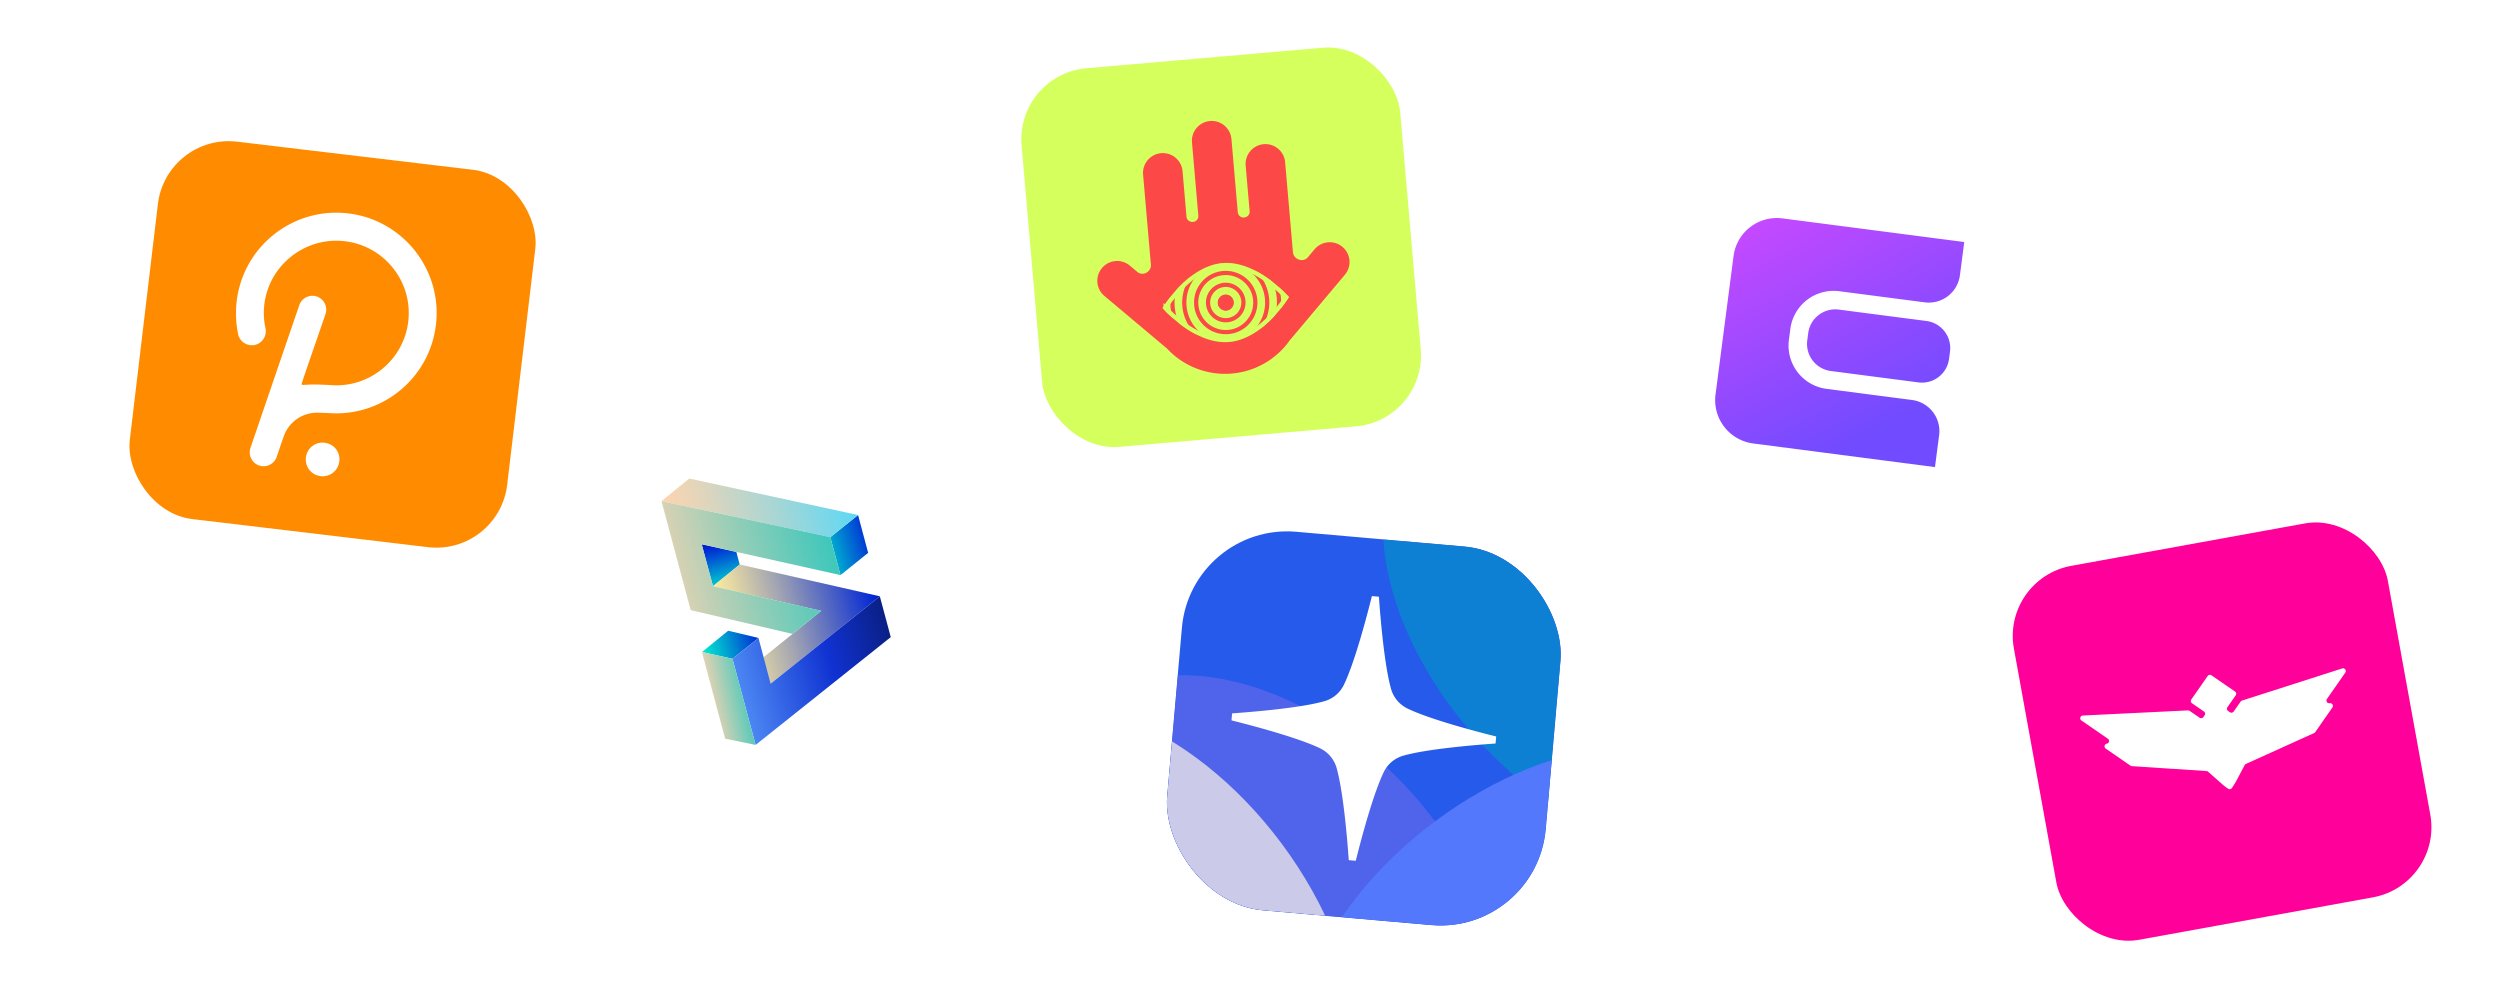 <svg viewBox="0 0 421 166" fill="none" xmlns="http://www.w3.org/2000/svg">
    <g filter="url(#filter0_d_1541_8393)">
        <g clip-path="url(#clip0_1541_8393)">
            <g clip-path="url(#clip1_1541_8393)">
                <path d="M246.825 90.05l-28.532-2.5c-9.781-.856-18.405 6.379-19.261 16.16l-2.499 28.533c-.856 9.781 6.379 18.404 16.16 19.261l28.532 2.498c9.781.856 18.405-6.378 19.261-16.159l2.499-28.533c.856-9.781-6.379-18.404-16.16-19.26z" fill="#265AEA"/>
                <g filter="url(#filter1_f_1541_8393)">
                    <ellipse cx="213.443" cy="152.019" rx="46.589" ry="31.76" transform="rotate(46.77 213.443 152.019)" fill="#5063EB"/>
                </g>
                <g filter="url(#filter2_f_1541_8393)">
                    <ellipse cx="266.419" cy="79.847" rx="46.589" ry="29.475" transform="rotate(46.77 266.419 79.847)" fill="#696FEB"/>
                </g>
                <g filter="url(#filter3_f_1541_8393)">
                    <ellipse cx="271.334" cy="103.477" rx="46.589" ry="29.475" transform="rotate(46.77 271.334 103.477)" fill="#0D80D3"/>
                </g>
                <g filter="url(#filter4_f_1541_8393)">
                    <ellipse rx="46.589" ry="29.475" transform="scale(-1 1) rotate(36.761 -370.343 -310.1)" fill="#5378FB"/>
                </g>
                <g filter="url(#filter5_f_1541_8393)">
                    <ellipse cx="192.196" cy="157.675" rx="46.589" ry="29.475" transform="rotate(53.338 192.196 157.675)" fill="#CCCAE9"/>
                </g>
                <path d="M251.905 122.616l-.052.591c-3.679.26-11.581.923-15.55 2.052a5.249 5.249 0 00-3.249 2.702c-1.8 3.683-3.848 11.4-4.741 14.996l-1.181-.104c-.259-3.696-.935-11.651-2.067-15.595a5.233 5.233 0 00-2.729-3.225c-3.709-1.802-11.376-3.828-14.954-4.72l.103-1.181c3.679-.261 11.581-.923 15.551-2.053a5.238 5.238 0 003.248-2.702c1.8-3.683 3.848-11.399 4.742-14.995l1.181.103c.259 3.697.934 11.652 2.066 15.596a5.252 5.252 0 002.73 3.225c3.709 1.802 11.376 3.828 14.954 4.72l-.052.59z" fill="#fff"/>
            </g>
        </g>
    </g>
    <g filter="url(#filter6_d_1541_8393)">
        <rect x="93" y="75.564" width="64" height="64" rx="12" transform="rotate(-15 93 75.564)" fill="#fff"/>
        <path d="M122.626 104.215l5.103 1.214-4.379 3.513-5.148-1.14 4.424-3.587z" fill="url(#paint0_linear_1541_8393)"/>
        <path d="M124.002 90.947l.562 2.114-4.499 3.654-1.898-7.06 5.835 1.292z" fill="url(#paint1_linear_1541_8393)"/>
        <path d="M128.267 108.928l10.023-8.055-18.225-4.157 4.499-3.654 23.598 5.352-18.661 14.936-1.234-4.422z" fill="url(#paint2_linear_1541_8393)"/>
        <path d="M148.162 98.413l1.843 6.879-22.759 18.151-3.896-14.501 4.378-3.513.859 3.243 1.183 4.465 18.392-14.724z" fill="url(#paint3_linear_1541_8393)"/>
        <path d="M118.203 107.803l5.147 1.14 3.894 14.501-5.131-1.046-3.91-14.595z" fill="url(#paint4_linear_1541_8393)"/>
        <path d="M146.195 91.097l-1.696-6.364-4.672 3.726 1.711 6.392 4.657-3.754z" fill="url(#paint5_linear_1541_8393)"/>
        <path d="M111.393 82.39l4.671-3.803 28.435 6.145-4.678 3.728-28.428-6.07z" fill="url(#paint6_linear_1541_8393)"/>
        <path d="M141.539 94.85l-1.712-6.392-28.434-6.068 4.919 18.359 17.161 4.002 4.835-3.889-18.236-4.147-1.91-7.078 23.377 5.212z" fill="url(#paint7_linear_1541_8393)"/>
    </g>
    <g filter="url(#filter7_d_1541_8393)">
        <rect x="28.01" y="20.439" width="64" height="64" rx="12" transform="rotate(6.794 28.01 20.44)" fill="#FF8C00"/>
        <path d="M58.633 33.935c-9.23-1.1-17.668 5.501-18.773 14.776a17.702 17.702 0 00.237 5.565c.257 1.245 1.509 2.07 2.8 1.818 1.245-.256 2.07-1.508 1.818-2.799a11.9 11.9 0 01-.153-4.384c.923-6.236 6.595-10.78 12.89-10.346 7.01.475 12.118 6.71 11.298 13.588-.767 6.435-6.455 11.113-12.843 10.712 0 0-2.368-.147-3.543-.107-.587.02-1.042.056-1.358.064-.138.028-.255-.12-.195-.249l.632-1.905 3.37-9.77a2.342 2.342 0 00-1.448-2.963 2.342 2.342 0 00-2.963 1.447s-8.145 23.784-8.22 24.045a2.342 2.342 0 001.447 2.963 2.342 2.342 0 002.963-1.447c.076-.261 1.172-3.416 1.172-3.416.828-2.422 3.086-3.998 5.52-4.023.543-.026 2.645.09 2.645.09 8.733.365 16.429-6.054 17.48-14.886 1.106-9.275-5.545-17.673-14.776-18.773zm-3.401 38.752c-1.472-.49-3.092.261-3.587 1.778-.49 1.471.261 3.091 1.777 3.587 1.472.49 3.092-.262 3.588-1.778s-.262-3.092-1.778-3.587z" fill="#fff"/>
    </g>
    <g filter="url(#filter8_d_1541_8393)">
        <rect x="171" y="10.529" width="64" height="64" rx="12" transform="rotate(-4.956 171 10.53)" fill="#D5FF5C"/>
        <path fill-rule="evenodd" clip-rule="evenodd" d="M217.904 41.035c.48.845 1.698 1.053 2.323.308l1.146-1.362a3.337 3.337 0 014.699-.408 3.332 3.332 0 01.407 4.697L217.2 55.305a13.311 13.311 0 01-9.748 5.598 13.319 13.319 0 01-10.917-4.199l-10.617-8.918a3.335 3.335 0 014.291-5.104l1.344 1.129c.728.611 1.864.21 2.185-.685.064-.177.09-.363.074-.55l-1.315-15.172a3.334 3.334 0 116.644-.576l.666 7.674c.057.66.773 1.05 1.386.797a.971.971 0 00.608-.967l-1.069-12.326a3.335 3.335 0 116.645-.576l1.069 12.326a.968.968 0 00.765.847c.647.145 1.285-.362 1.227-1.023l-.665-7.674a3.335 3.335 0 116.645-.576l1.315 15.164c.016.191.076.374.171.54z" fill="#FD4848"/>
        <path d="M217.047 48.026s-4.184 7.055-10.055 7.564c-5.872.51-11.208-5.72-11.208-5.72s4.184-7.054 10.056-7.563c5.871-.51 11.207 5.72 11.207 5.72z" fill="#D5FF5C"/>
        <path d="M211.378 48.518a4.98 4.98 0 01-4.532 5.39 4.98 4.98 0 01-5.393-4.53 4.98 4.98 0 014.533-5.39 4.98 4.98 0 015.392 4.53z" stroke="#FD4848" stroke-width=".709"/>
        <path d="M209.385 48.69a2.98 2.98 0 11-5.938.513 2.98 2.98 0 015.938-.513z" stroke="#FD4848" stroke-width=".709"/>
        <path d="M213.372 48.343a6.98 6.98 0 01-6.353 7.556 6.98 6.98 0 01-7.559-6.35 6.98 6.98 0 016.353-7.555 6.98 6.98 0 017.559 6.35z" stroke="#FD4848" stroke-width=".709"/>
        <path d="M215.365 48.172c.429 4.94-3.231 9.293-8.174 9.721-4.942.429-9.297-3.229-9.725-8.17-.428-4.94 3.231-9.292 8.174-9.72 4.943-.43 9.297 3.228 9.725 8.169z" stroke="#FD4848" stroke-width=".709"/>
        <path d="M207.39 48.862a.979.979 0 11-1.95.17.979.979 0 011.95-.17z" fill="#162BEB" stroke="#FD4848" stroke-width=".709"/>
        <circle cx="206.415" cy="48.947" transform="rotate(-4.956 206.415 48.947)" fill="#FD4848" r="1.333"/>
        <path d="M196.284 49.896l-.058-.064.046-.073a22.033 22.033 0 012.592-3.232c1.76-1.807 4.198-3.624 7.006-3.867 2.808-.244 5.523 1.126 7.568 2.603A22.161 22.161 0 01216.547 48l.059.064-.047.073a22.17 22.17 0 01-2.592 3.232c-1.76 1.807-4.198 3.623-7.006 3.867-2.808.243-5.523-1.126-7.568-2.603a22.148 22.148 0 01-3.109-2.738z" stroke="#D5FF5C" stroke-width=".709"/>
    </g>
    <g filter="url(#filter9_d_1541_8393)">
        <rect x="282.256" y="19" width="64" height="64" rx="12" transform="rotate(7.412 282.256 19)" fill="#fff"/>
        <path fill-rule="evenodd" clip-rule="evenodd" d="M291.928 41.12a7.354 7.354 0 018.242-6.344l30.61 3.982-.729 5.596a5.285 5.285 0 01-5.924 4.56l-14.391-1.872a7.355 7.355 0 00-8.242 6.346l-.242 1.855a7.354 7.354 0 006.345 8.243l14.391 1.872a5.286 5.286 0 014.56 5.924l-.699 5.379-30.609-3.982a7.355 7.355 0 01-6.345-8.243l3.033-23.315zm17.726 9.014l14.76 1.92a4.597 4.597 0 013.966 5.151l-.16 1.226a4.597 4.597 0 01-5.152 3.966l-14.759-1.92a4.597 4.597 0 01-3.966-5.152l.159-1.226a4.598 4.598 0 015.152-3.965z" fill="url(#paint8_radial_1541_8393)"/>
    </g>
    <g filter="url(#filter10_d_1541_8393)">
        <rect x="337" y="95.43" width="64" height="64" rx="12" transform="rotate(-10.289 337 95.43)" fill="#FF009A"/>
        <path d="M377.555 115.975l16.871-5.408c.42-.133.773.342.523.702l-3.09 4.432a.462.462 0 00.461.719.461.461 0 01.46.718l-2.895 4.153a.465.465 0 01-.189.157l-11.478 5.197a.462.462 0 00-.217.204l-1.432 2.702c-.335.598-.713 1.15-.713 1.15a.461.461 0 01-.64.116s-.656-.428-1.071-.826l-2.291-2.026a.456.456 0 00-.275-.115l-12.571-.831a.48.48 0 01-.232-.081l-4.17-2.871a.461.461 0 01.179-.834.461.461 0 00.178-.834l-4.45-3.064a.461.461 0 01.24-.84l17.695-.865c.1-.005.2.024.284.081l1.68 1.155a.463.463 0 00.64-.116l.205-.294a.46.46 0 00-.117-.643l-2.005-1.381a.46.46 0 01-.116-.643l2.752-3.95a.463.463 0 01.64-.116l3.965 2.73a.462.462 0 01.117.644l-1.394 1.995a.462.462 0 00.117.644l.295.203a.462.462 0 00.64-.117l1.167-1.671a.467.467 0 01.237-.176z" fill="#fff"/>
    </g>
    <defs>
        <filter id="filter0_d_1541_8393" x="191" y="84" width="77.339" height="77.338" filterUnits="userSpaceOnUse" color-interpolation-filters="sRGB">
            <feFlood flood-opacity="0" result="BackgroundImageFix"/>
            <feColorMatrix in="SourceAlpha" values="0 0 0 0 0 0 0 0 0 0 0 0 0 0 0 0 0 0 127 0" result="hardAlpha"/>
            <feOffset dy="2"/>
            <feGaussianBlur stdDeviation="2"/>
            <feComposite in2="hardAlpha" operator="out"/>
            <feColorMatrix values="0 0 0 0 0 0 0 0 0 0 0 0 0 0 0 0 0 0 0.2 0"/>
            <feBlend in2="BackgroundImageFix" result="effect1_dropShadow_1541_8393"/>
            <feBlend in="SourceGraphic" in2="effect1_dropShadow_1541_8393" result="shape"/>
        </filter>
        <filter id="filter1_f_1541_8393" x="145.579" y="83.253" width="135.729" height="137.533" filterUnits="userSpaceOnUse" color-interpolation-filters="sRGB">
            <feFlood flood-opacity="0" result="BackgroundImageFix"/>
            <feBlend in="SourceGraphic" in2="BackgroundImageFix" result="shape"/>
            <feGaussianBlur stdDeviation="14.222" result="effect1_foregroundBlur_1541_8393"/>
        </filter>
        <filter id="filter2_f_1541_8393" x="185.285" y="-2.32" width="162.269" height="164.334" filterUnits="userSpaceOnUse" color-interpolation-filters="sRGB">
            <feFlood flood-opacity="0" result="BackgroundImageFix"/>
            <feBlend in="SourceGraphic" in2="BackgroundImageFix" result="shape"/>
            <feGaussianBlur stdDeviation="21.333" result="effect1_foregroundBlur_1541_8393"/>
        </filter>
        <filter id="filter3_f_1541_8393" x="211.533" y="42.643" width="119.602" height="121.668" filterUnits="userSpaceOnUse" color-interpolation-filters="sRGB">
            <feFlood flood-opacity="0" result="BackgroundImageFix"/>
            <feBlend in="SourceGraphic" in2="BackgroundImageFix" result="shape"/>
            <feGaussianBlur stdDeviation="10.667" result="effect1_foregroundBlur_1541_8393"/>
        </filter>
        <filter id="filter4_f_1541_8393" x="196.611" y="102.104" width="125.251" height="115.745" filterUnits="userSpaceOnUse" color-interpolation-filters="sRGB">
            <feFlood flood-opacity="0" result="BackgroundImageFix"/>
            <feBlend in="SourceGraphic" in2="BackgroundImageFix" result="shape"/>
            <feGaussianBlur stdDeviation="10.667" result="effect1_foregroundBlur_1541_8393"/>
        </filter>
        <filter id="filter5_f_1541_8393" x="130.798" y="91.468" width="122.796" height="132.414" filterUnits="userSpaceOnUse" color-interpolation-filters="sRGB">
            <feFlood flood-opacity="0" result="BackgroundImageFix"/>
            <feBlend in="SourceGraphic" in2="BackgroundImageFix" result="shape"/>
            <feGaussianBlur stdDeviation="12.444" result="effect1_foregroundBlur_1541_8393"/>
        </filter>
        <filter id="filter6_d_1541_8393" x="89" y="57" width="86.384" height="86.384" filterUnits="userSpaceOnUse" color-interpolation-filters="sRGB">
            <feFlood flood-opacity="0" result="BackgroundImageFix"/>
            <feColorMatrix in="SourceAlpha" values="0 0 0 0 0 0 0 0 0 0 0 0 0 0 0 0 0 0 127 0" result="hardAlpha"/>
            <feOffset dy="2"/>
            <feGaussianBlur stdDeviation="2"/>
            <feComposite in2="hardAlpha" operator="out"/>
            <feColorMatrix values="0 0 0 0 0 0 0 0 0 0 0 0 0 0 0 0 0 0 0.2 0"/>
            <feBlend in2="BackgroundImageFix" result="effect1_dropShadow_1541_8393"/>
            <feBlend in="SourceGraphic" in2="effect1_dropShadow_1541_8393" result="shape"/>
        </filter>
        <filter id="filter7_d_1541_8393" x="16.439" y="18.439" width="79.122" height="79.122" filterUnits="userSpaceOnUse" color-interpolation-filters="sRGB">
            <feFlood flood-opacity="0" result="BackgroundImageFix"/>
            <feColorMatrix in="SourceAlpha" values="0 0 0 0 0 0 0 0 0 0 0 0 0 0 0 0 0 0 127 0" result="hardAlpha"/>
            <feOffset dy="2"/>
            <feGaussianBlur stdDeviation="2"/>
            <feComposite in2="hardAlpha" operator="out"/>
            <feColorMatrix values="0 0 0 0 0 0 0 0 0 0 0 0 0 0 0 0 0 0 0.2 0"/>
            <feBlend in2="BackgroundImageFix" result="effect1_dropShadow_1541_8393"/>
            <feBlend in="SourceGraphic" in2="effect1_dropShadow_1541_8393" result="shape"/>
        </filter>
        <filter id="filter8_d_1541_8393" x="167" y="3" width="77.29" height="77.29" filterUnits="userSpaceOnUse" color-interpolation-filters="sRGB">
            <feFlood flood-opacity="0" result="BackgroundImageFix"/>
            <feColorMatrix in="SourceAlpha" values="0 0 0 0 0 0 0 0 0 0 0 0 0 0 0 0 0 0 127 0" result="hardAlpha"/>
            <feOffset dy="2"/>
            <feGaussianBlur stdDeviation="2"/>
            <feComposite in2="hardAlpha" operator="out"/>
            <feColorMatrix values="0 0 0 0 0 0 0 0 0 0 0 0 0 0 0 0 0 0 0.2 0"/>
            <feBlend in2="BackgroundImageFix" result="effect1_dropShadow_1541_8393"/>
            <feBlend in="SourceGraphic" in2="effect1_dropShadow_1541_8393" result="shape"/>
        </filter>
        <filter id="filter9_d_1541_8393" x="270" y="17" width="79.722" height="79.722" filterUnits="userSpaceOnUse" color-interpolation-filters="sRGB">
            <feFlood flood-opacity="0" result="BackgroundImageFix"/>
            <feColorMatrix in="SourceAlpha" values="0 0 0 0 0 0 0 0 0 0 0 0 0 0 0 0 0 0 127 0" result="hardAlpha"/>
            <feOffset dy="2"/>
            <feGaussianBlur stdDeviation="2"/>
            <feComposite in2="hardAlpha" operator="out"/>
            <feColorMatrix values="0 0 0 0 0 0 0 0 0 0 0 0 0 0 0 0 0 0 0.2 0"/>
            <feBlend in2="BackgroundImageFix" result="effect1_dropShadow_1541_8393"/>
            <feBlend in="SourceGraphic" in2="effect1_dropShadow_1541_8393" result="shape"/>
        </filter>
        <filter id="filter10_d_1541_8393" x="333" y="81.999" width="82.402" height="82.401" filterUnits="userSpaceOnUse" color-interpolation-filters="sRGB">
            <feFlood flood-opacity="0" result="BackgroundImageFix"/>
            <feColorMatrix in="SourceAlpha" values="0 0 0 0 0 0 0 0 0 0 0 0 0 0 0 0 0 0 127 0" result="hardAlpha"/>
            <feOffset dy="2"/>
            <feGaussianBlur stdDeviation="2"/>
            <feComposite in2="hardAlpha" operator="out"/>
            <feColorMatrix values="0 0 0 0 0 0 0 0 0 0 0 0 0 0 0 0 0 0 0.2 0"/>
            <feBlend in2="BackgroundImageFix" result="effect1_dropShadow_1541_8393"/>
            <feBlend in="SourceGraphic" in2="effect1_dropShadow_1541_8393" result="shape"/>
        </filter>
        <linearGradient id="paint0_linear_1541_8393" x1="117.196" y1="108.13" x2="136.545" y2="102.946" gradientUnits="userSpaceOnUse">
            <stop stop-color="#00FECF"/>
            <stop offset=".08" stop-color="#00E5D0"/>
            <stop offset=".25" stop-color="#00A5D1"/>
            <stop offset=".494" stop-color="#0040D4"/>
            <stop offset=".557" stop-color="#0025D5"/>
        </linearGradient>
        <linearGradient id="paint1_linear_1541_8393" x1="123.294" y1="98.548" x2="119.052" y2="82.715" gradientUnits="userSpaceOnUse">
            <stop stop-color="#00FECF"/>
            <stop offset=".078" stop-color="#00E5D0"/>
            <stop offset=".244" stop-color="#00A5D1"/>
            <stop offset=".482" stop-color="#0040D4"/>
            <stop offset=".544" stop-color="#0025D5"/>
            <stop offset="1"/>
        </linearGradient>
        <linearGradient id="paint2_linear_1541_8393" x1="122.154" y1="104.514" x2="163.474" y2="93.442" gradientUnits="userSpaceOnUse">
            <stop stop-color="#FDEC9F"/>
            <stop offset=".076" stop-color="#E4D8A4"/>
            <stop offset=".238" stop-color="#A4A6B2"/>
            <stop offset=".47" stop-color="#3F57C7"/>
            <stop offset=".608" stop-color="#0025D5"/>
            <stop offset="1"/>
        </linearGradient>
        <linearGradient id="paint3_linear_1541_8393" x1="116.393" y1="116.638" x2="169.16" y2="102.499" gradientUnits="userSpaceOnUse">
            <stop offset=".054" stop-color="#62A5FF"/>
            <stop offset=".449" stop-color="#1032D1"/>
            <stop offset="1"/>
        </linearGradient>
        <linearGradient id="paint4_linear_1541_8393" x1="118.76" y1="116.45" x2="130.108" y2="114.08" gradientUnits="userSpaceOnUse">
            <stop stop-color="#FFD4B2"/>
            <stop offset=".356" stop-color="#9ACEB7"/>
            <stop offset=".671" stop-color="#47C8BB"/>
            <stop offset=".892" stop-color="#14C5BE"/>
            <stop offset="1" stop-color="#00C4BF"/>
        </linearGradient>
        <linearGradient id="paint5_linear_1541_8393" x1="135.296" y1="92.012" x2="170.539" y2="81.883" gradientUnits="userSpaceOnUse">
            <stop stop-color="#00FECF"/>
            <stop offset=".047" stop-color="#00E5D0"/>
            <stop offset=".147" stop-color="#00A5D1"/>
            <stop offset=".291" stop-color="#0040D4"/>
            <stop offset=".328" stop-color="#0025D5"/>
        </linearGradient>
        <linearGradient id="paint6_linear_1541_8393" x1="112.785" y1="87.585" x2="169.268" y2="72.45" gradientUnits="userSpaceOnUse">
            <stop stop-color="#FFD4AF"/>
            <stop offset=".1" stop-color="#E6D5BA"/>
            <stop offset=".312" stop-color="#A7D6D5"/>
            <stop offset=".612" stop-color="#43D9FF"/>
            <stop offset=".63" stop-color="#37B1D0"/>
            <stop offset=".65" stop-color="#2B8CA5"/>
            <stop offset=".672" stop-color="#216B7D"/>
            <stop offset=".696" stop-color="#184E5B"/>
            <stop offset=".722" stop-color="#10353F"/>
            <stop offset=".751" stop-color="#0A2228"/>
            <stop offset=".784" stop-color="#061316"/>
            <stop offset=".823" stop-color="#020809"/>
            <stop offset=".876" stop-color="#010202"/>
            <stop offset="1"/>
        </linearGradient>
        <linearGradient id="paint7_linear_1541_8393" x1="108.671" y1="97.258" x2="152.847" y2="85.421" gradientUnits="userSpaceOnUse">
            <stop stop-color="#FFD4B2"/>
            <stop offset=".356" stop-color="#9ACEB7"/>
            <stop offset=".671" stop-color="#47C8BB"/>
            <stop offset=".892" stop-color="#14C5BE"/>
            <stop offset="1" stop-color="#00C4BF"/>
        </linearGradient>
        <clipPath id="clip0_1541_8393">
            <rect x="200.583" y="86" width="64" height="64" rx="12" transform="rotate(5.004 200.583 86)" fill="#fff"/>
        </clipPath>
        <clipPath id="clip1_1541_8393">
            <rect x="200.583" y="86" width="64" height="64" rx="17.778" transform="rotate(5.004 200.583 86)" fill="#fff"/>
        </clipPath>
        <radialGradient id="paint8_radial_1541_8393" cx="0" cy="0" r="1" gradientUnits="userSpaceOnUse" gradientTransform="rotate(62.79 120.069 257.382) scale(54.154 216.394)">
            <stop offset=".051" stop-color="#C549FF"/>
            <stop offset=".816" stop-color="#704BFF"/>
        </radialGradient>
    </defs>
</svg>
